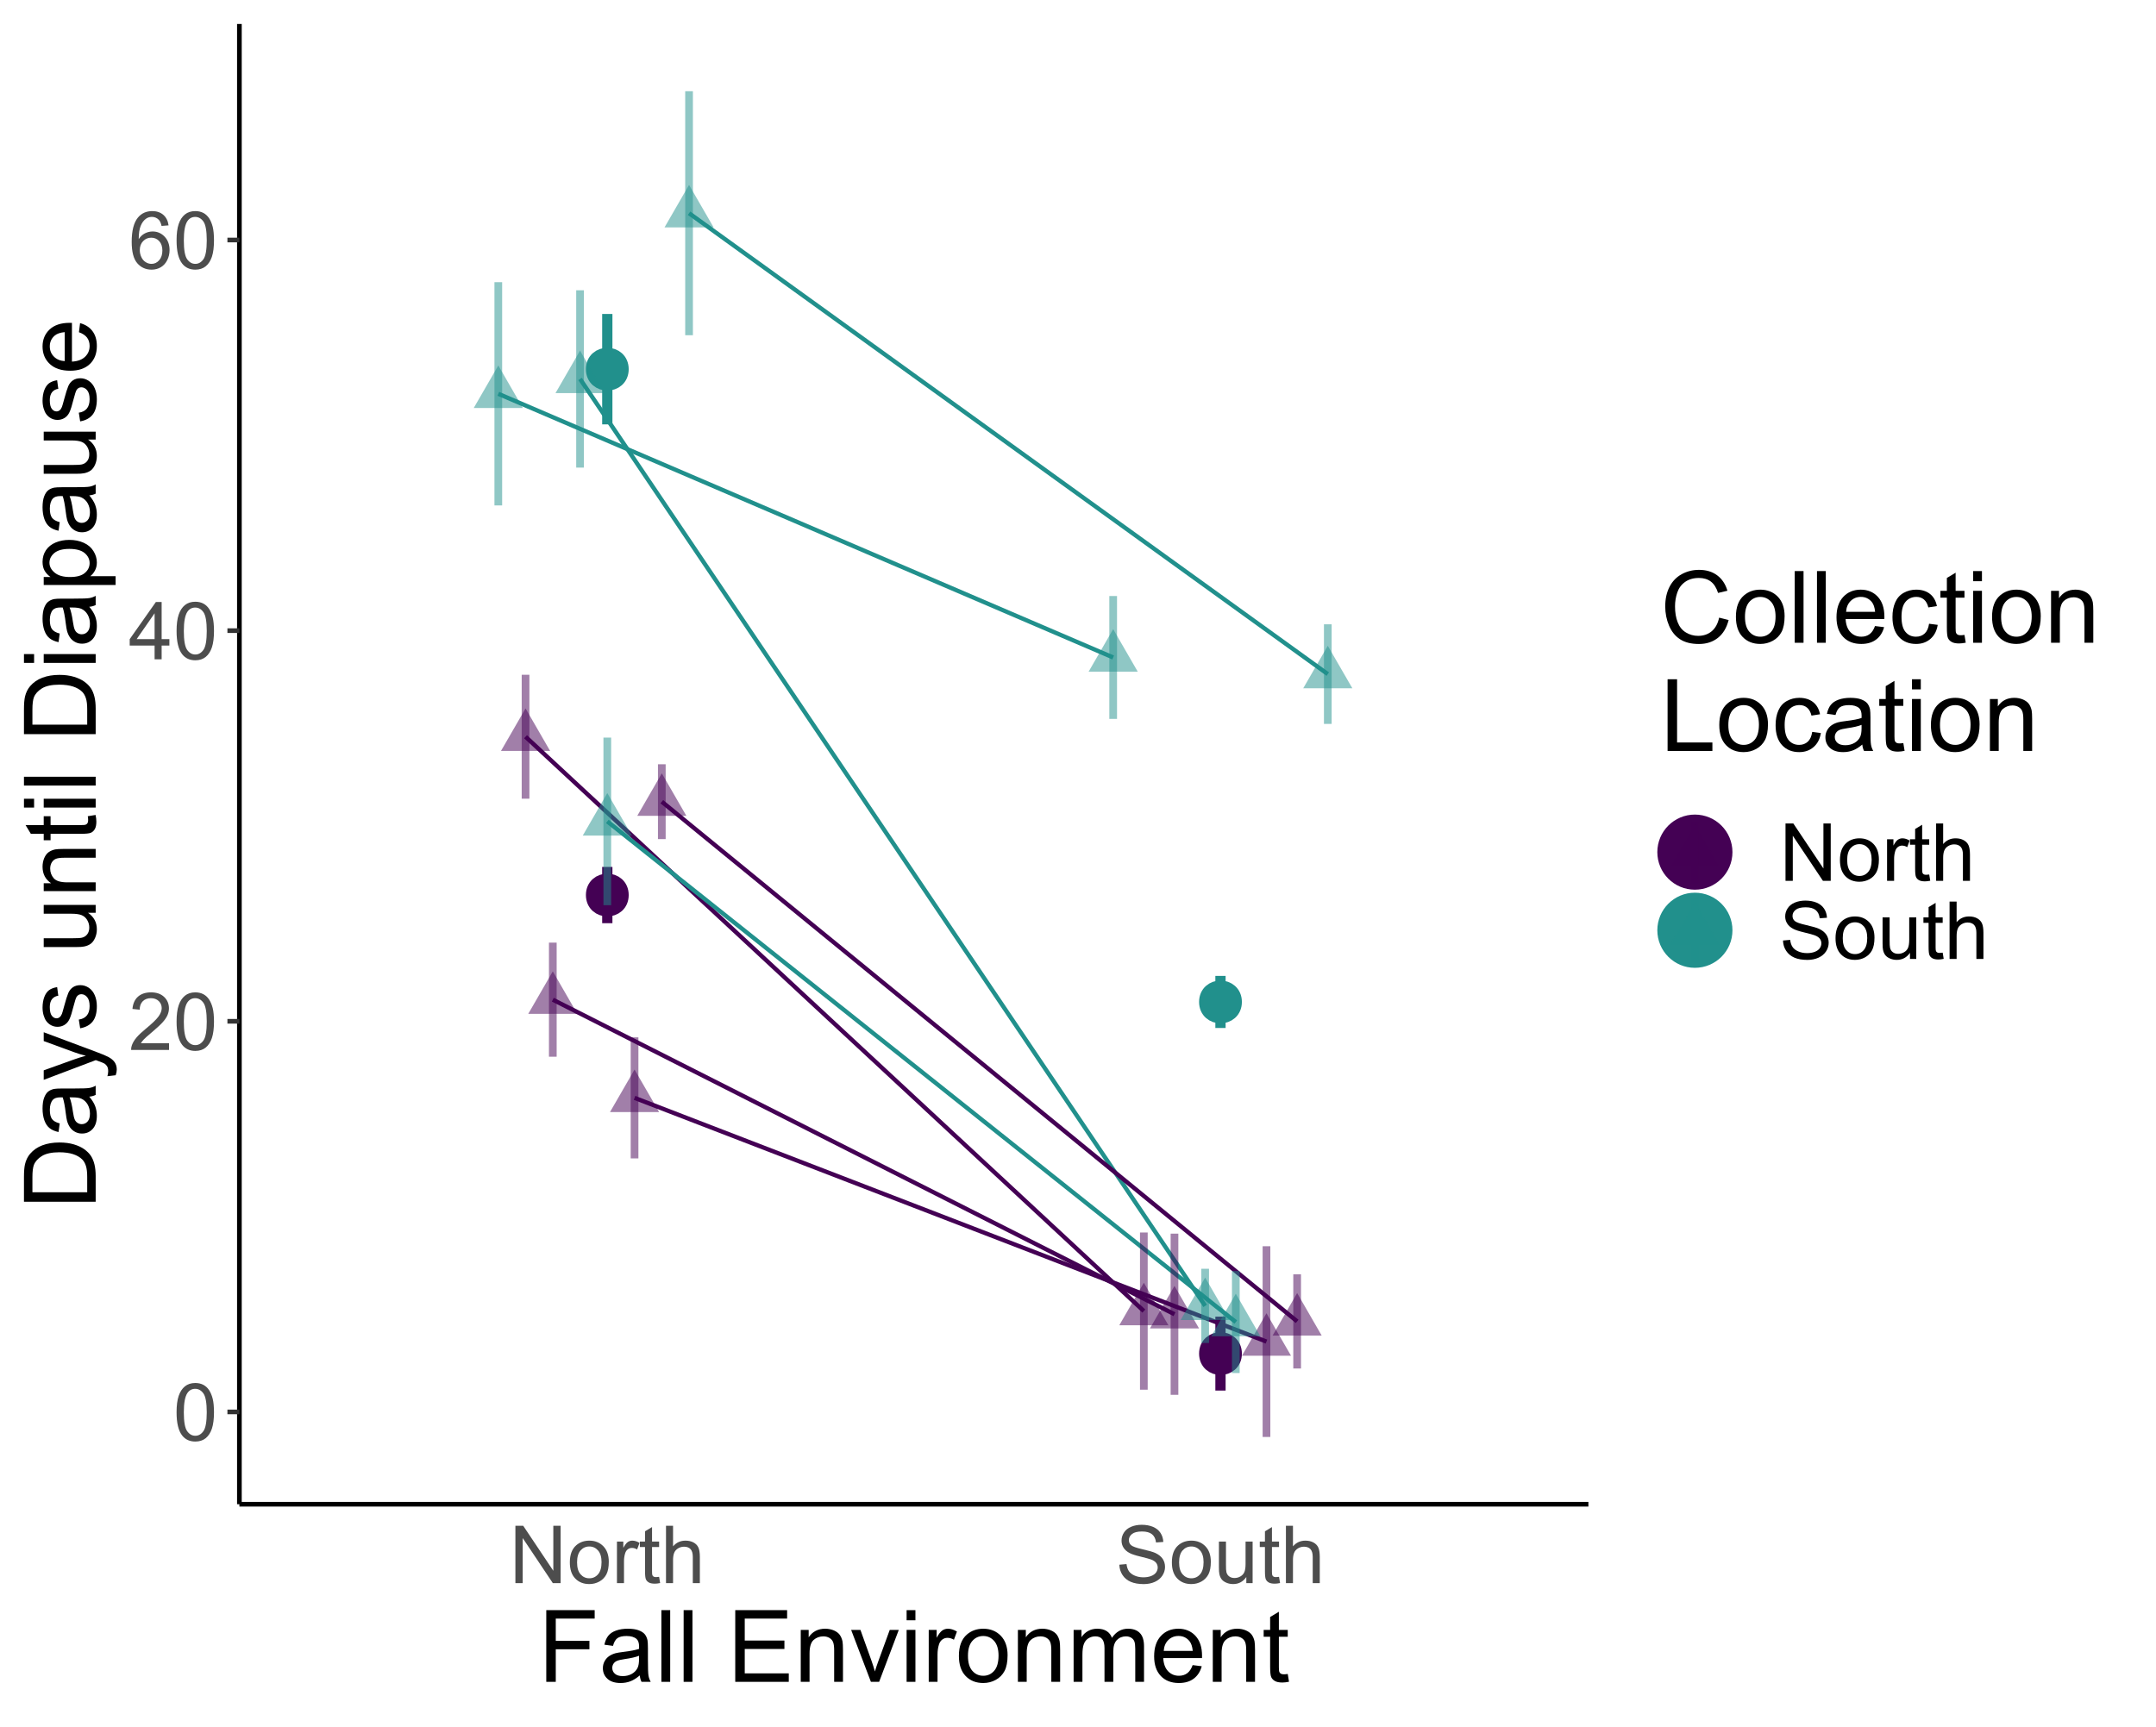 <?xml version="1.0" encoding="UTF-8"?>
<svg xmlns="http://www.w3.org/2000/svg" xmlns:xlink="http://www.w3.org/1999/xlink" width="538pt" height="431pt" viewBox="0 0 538 431" version="1.1">
<defs>
<g>
<symbol overflow="visible" id="glyph0-0">
<path style="stroke:none;" d="M 2.5 0 L 2.5 -12.5 L 12.5 -12.5 L 12.5 0 Z M 2.812 -0.312 L 12.188 -0.312 L 12.188 -12.188 L 2.812 -12.188 Z M 2.812 -0.312 "/>
</symbol>
<symbol overflow="visible" id="glyph0-1">
<path style="stroke:none;" d="M 0.828 -7.062 C 0.824 -8.75 1 -10.113 1.352 -11.148 C 1.699 -12.176 2.219 -12.973 2.906 -13.535 C 3.594 -14.094 4.457 -14.371 5.5 -14.375 C 6.262 -14.371 6.934 -14.219 7.52 -13.91 C 8.098 -13.598 8.578 -13.148 8.957 -12.57 C 9.332 -11.984 9.629 -11.277 9.844 -10.441 C 10.055 -9.605 10.16 -8.477 10.164 -7.062 C 10.16 -5.375 9.988 -4.02 9.648 -2.992 C 9.301 -1.957 8.785 -1.16 8.102 -0.602 C 7.41 -0.039 6.543 0.238 5.5 0.242 C 4.117 0.238 3.031 -0.254 2.246 -1.242 C 1.297 -2.43 0.824 -4.367 0.828 -7.062 Z M 2.637 -7.062 C 2.637 -4.707 2.91 -3.145 3.461 -2.367 C 4.012 -1.59 4.691 -1.199 5.5 -1.203 C 6.305 -1.199 6.984 -1.59 7.535 -2.375 C 8.082 -3.152 8.355 -4.715 8.359 -7.062 C 8.355 -9.414 8.082 -10.98 7.535 -11.758 C 6.984 -12.531 6.297 -12.918 5.477 -12.922 C 4.668 -12.918 4.023 -12.578 3.547 -11.895 C 2.938 -11.02 2.637 -9.406 2.637 -7.062 Z M 2.637 -7.062 "/>
</symbol>
<symbol overflow="visible" id="glyph0-2">
<path style="stroke:none;" d="M 10.07 -1.688 L 10.07 0 L 0.605 0 C 0.59 -0.422 0.66 -0.828 0.812 -1.219 C 1.051 -1.863 1.438 -2.496 1.969 -3.125 C 2.5 -3.746 3.266 -4.469 4.266 -5.293 C 5.82 -6.566 6.871 -7.578 7.422 -8.324 C 7.965 -9.07 8.238 -9.773 8.242 -10.438 C 8.238 -11.133 7.988 -11.723 7.496 -12.203 C 6.996 -12.68 6.348 -12.918 5.547 -12.922 C 4.699 -12.918 4.023 -12.664 3.516 -12.16 C 3.008 -11.648 2.75 -10.945 2.742 -10.047 L 0.938 -10.234 C 1.062 -11.582 1.527 -12.609 2.336 -13.316 C 3.141 -14.02 4.223 -14.371 5.586 -14.375 C 6.957 -14.371 8.047 -13.992 8.848 -13.23 C 9.645 -12.469 10.043 -11.523 10.047 -10.398 C 10.043 -9.824 9.926 -9.262 9.695 -8.711 C 9.457 -8.156 9.066 -7.574 8.527 -6.965 C 7.98 -6.352 7.078 -5.512 5.82 -4.445 C 4.762 -3.559 4.086 -2.957 3.789 -2.641 C 3.488 -2.324 3.242 -2.008 3.047 -1.688 Z M 10.07 -1.688 "/>
</symbol>
<symbol overflow="visible" id="glyph0-3">
<path style="stroke:none;" d="M 6.465 0 L 6.465 -3.43 L 0.254 -3.43 L 0.254 -5.039 L 6.789 -14.316 L 8.223 -14.316 L 8.223 -5.039 L 10.156 -5.039 L 10.156 -3.43 L 8.223 -3.43 L 8.223 0 Z M 6.465 -5.039 L 6.465 -11.492 L 1.984 -5.039 Z M 6.465 -5.039 "/>
</symbol>
<symbol overflow="visible" id="glyph0-4">
<path style="stroke:none;" d="M 9.953 -10.812 L 8.203 -10.672 C 8.047 -11.359 7.824 -11.863 7.539 -12.18 C 7.062 -12.676 6.477 -12.926 5.781 -12.93 C 5.219 -12.926 4.727 -12.77 4.305 -12.461 C 3.75 -12.055 3.312 -11.465 2.996 -10.691 C 2.676 -9.914 2.512 -8.812 2.5 -7.383 C 2.918 -8.027 3.434 -8.504 4.051 -8.82 C 4.66 -9.129 5.305 -9.285 5.977 -9.289 C 7.148 -9.285 8.145 -8.855 8.969 -7.992 C 9.789 -7.129 10.199 -6.012 10.203 -4.648 C 10.199 -3.746 10.008 -2.91 9.621 -2.141 C 9.234 -1.367 8.703 -0.777 8.027 -0.371 C 7.348 0.039 6.578 0.238 5.723 0.242 C 4.254 0.238 3.059 -0.297 2.137 -1.371 C 1.211 -2.449 0.75 -4.223 0.75 -6.699 C 0.75 -9.465 1.262 -11.477 2.285 -12.734 C 3.176 -13.824 4.375 -14.371 5.891 -14.375 C 7.012 -14.371 7.934 -14.055 8.656 -13.426 C 9.371 -12.793 9.805 -11.922 9.953 -10.812 Z M 2.773 -4.641 C 2.77 -4.031 2.898 -3.449 3.16 -2.898 C 3.414 -2.344 3.773 -1.922 4.238 -1.637 C 4.695 -1.344 5.184 -1.199 5.695 -1.203 C 6.434 -1.199 7.07 -1.5 7.605 -2.102 C 8.137 -2.699 8.402 -3.512 8.406 -4.539 C 8.402 -5.527 8.141 -6.309 7.617 -6.879 C 7.09 -7.449 6.426 -7.734 5.625 -7.734 C 4.828 -7.734 4.152 -7.449 3.602 -6.879 C 3.047 -6.309 2.77 -5.562 2.773 -4.641 Z M 2.773 -4.641 "/>
</symbol>
<symbol overflow="visible" id="glyph0-5">
<path style="stroke:none;" d="M 1.523 0 L 1.523 -14.316 L 3.469 -14.316 L 10.984 -3.078 L 10.984 -14.316 L 12.805 -14.316 L 12.805 0 L 10.859 0 L 3.34 -11.25 L 3.34 0 Z M 1.523 0 "/>
</symbol>
<symbol overflow="visible" id="glyph0-6">
<path style="stroke:none;" d="M 0.664 -5.188 C 0.66 -7.102 1.195 -8.523 2.266 -9.453 C 3.152 -10.219 4.238 -10.605 5.527 -10.605 C 6.949 -10.605 8.117 -10.137 9.023 -9.203 C 9.93 -8.27 10.383 -6.98 10.383 -5.332 C 10.383 -3.996 10.18 -2.945 9.781 -2.18 C 9.375 -1.414 8.793 -0.82 8.031 -0.398 C 7.262 0.023 6.426 0.234 5.527 0.234 C 4.074 0.234 2.902 -0.23 2.008 -1.16 C 1.109 -2.09 0.66 -3.43 0.664 -5.188 Z M 2.469 -5.188 C 2.465 -3.855 2.758 -2.863 3.34 -2.203 C 3.918 -1.539 4.645 -1.207 5.527 -1.211 C 6.395 -1.207 7.121 -1.539 7.703 -2.207 C 8.281 -2.867 8.57 -3.879 8.574 -5.242 C 8.57 -6.523 8.281 -7.496 7.699 -8.156 C 7.117 -8.816 6.391 -9.145 5.527 -9.148 C 4.645 -9.145 3.918 -8.816 3.34 -8.164 C 2.758 -7.504 2.465 -6.512 2.469 -5.188 Z M 2.469 -5.188 "/>
</symbol>
<symbol overflow="visible" id="glyph0-7">
<path style="stroke:none;" d="M 1.297 0 L 1.297 -10.371 L 2.883 -10.371 L 2.883 -8.797 C 3.281 -9.531 3.652 -10.02 3.996 -10.254 C 4.34 -10.488 4.715 -10.605 5.125 -10.605 C 5.715 -10.605 6.316 -10.414 6.934 -10.039 L 6.328 -8.406 C 5.898 -8.66 5.469 -8.789 5.039 -8.789 C 4.652 -8.789 4.305 -8.672 4.004 -8.441 C 3.695 -8.207 3.48 -7.887 3.352 -7.48 C 3.152 -6.852 3.051 -6.168 3.055 -5.43 L 3.055 0 Z M 1.297 0 "/>
</symbol>
<symbol overflow="visible" id="glyph0-8">
<path style="stroke:none;" d="M 5.156 -1.57 L 5.41 -0.02 C 4.91 0.086 4.469 0.133 4.082 0.137 C 3.441 0.133 2.945 0.035 2.598 -0.164 C 2.242 -0.367 1.996 -0.633 1.855 -0.961 C 1.711 -1.289 1.641 -1.98 1.641 -3.039 L 1.641 -9.004 L 0.352 -9.004 L 0.352 -10.371 L 1.641 -10.371 L 1.641 -12.938 L 3.391 -13.992 L 3.391 -10.371 L 5.156 -10.371 L 5.156 -9.004 L 3.391 -9.004 L 3.391 -2.938 C 3.387 -2.434 3.418 -2.113 3.48 -1.973 C 3.543 -1.828 3.641 -1.715 3.781 -1.629 C 3.918 -1.543 4.121 -1.5 4.383 -1.504 C 4.578 -1.5 4.836 -1.523 5.156 -1.57 Z M 5.156 -1.57 "/>
</symbol>
<symbol overflow="visible" id="glyph0-9">
<path style="stroke:none;" d="M 1.32 0 L 1.32 -14.316 L 3.078 -14.316 L 3.078 -9.18 C 3.891 -10.129 4.926 -10.605 6.18 -10.605 C 6.949 -10.605 7.617 -10.453 8.184 -10.148 C 8.746 -9.844 9.152 -9.426 9.398 -8.895 C 9.641 -8.359 9.762 -7.582 9.766 -6.57 L 9.766 0 L 8.008 0 L 8.008 -6.57 C 8.004 -7.445 7.812 -8.086 7.438 -8.492 C 7.055 -8.891 6.516 -9.094 5.82 -9.094 C 5.297 -9.094 4.809 -8.957 4.352 -8.688 C 3.891 -8.414 3.562 -8.047 3.371 -7.586 C 3.172 -7.121 3.074 -6.484 3.078 -5.672 L 3.078 0 Z M 1.32 0 "/>
</symbol>
<symbol overflow="visible" id="glyph0-10">
<path style="stroke:none;" d="M 0.898 -4.602 L 2.688 -4.758 C 2.77 -4.039 2.965 -3.449 3.277 -2.992 C 3.582 -2.531 4.062 -2.16 4.719 -1.879 C 5.367 -1.594 6.102 -1.453 6.914 -1.453 C 7.637 -1.453 8.273 -1.559 8.828 -1.777 C 9.379 -1.988 9.789 -2.285 10.062 -2.66 C 10.328 -3.035 10.465 -3.441 10.469 -3.887 C 10.465 -4.332 10.336 -4.727 10.078 -5.062 C 9.816 -5.398 9.387 -5.68 8.789 -5.906 C 8.402 -6.055 7.551 -6.285 6.238 -6.605 C 4.922 -6.918 4 -7.219 3.477 -7.5 C 2.789 -7.859 2.281 -8.301 1.949 -8.832 C 1.609 -9.359 1.441 -9.957 1.445 -10.617 C 1.441 -11.336 1.645 -12.008 2.059 -12.641 C 2.465 -13.266 3.066 -13.746 3.855 -14.074 C 4.645 -14.398 5.52 -14.559 6.484 -14.562 C 7.543 -14.559 8.48 -14.387 9.293 -14.047 C 10.102 -13.703 10.723 -13.203 11.16 -12.539 C 11.594 -11.875 11.828 -11.121 11.867 -10.281 L 10.047 -10.148 C 9.949 -11.051 9.617 -11.73 9.055 -12.195 C 8.488 -12.656 7.66 -12.891 6.562 -12.891 C 5.414 -12.891 4.578 -12.68 4.059 -12.262 C 3.531 -11.84 3.27 -11.332 3.273 -10.742 C 3.27 -10.223 3.453 -9.801 3.828 -9.473 C 4.188 -9.141 5.141 -8.801 6.684 -8.453 C 8.219 -8.102 9.273 -7.797 9.852 -7.539 C 10.68 -7.152 11.297 -6.664 11.699 -6.078 C 12.094 -5.484 12.293 -4.809 12.297 -4.043 C 12.293 -3.277 12.074 -2.559 11.641 -1.887 C 11.199 -1.215 10.57 -0.691 9.758 -0.316 C 8.938 0.055 8.02 0.238 7 0.242 C 5.703 0.238 4.617 0.055 3.742 -0.324 C 2.863 -0.699 2.176 -1.27 1.684 -2.027 C 1.184 -2.785 0.922 -3.641 0.898 -4.602 Z M 0.898 -4.602 "/>
</symbol>
<symbol overflow="visible" id="glyph0-11">
<path style="stroke:none;" d="M 8.117 0 L 8.117 -1.523 C 7.305 -0.352 6.207 0.234 4.824 0.234 C 4.207 0.234 3.637 0.117 3.109 -0.117 C 2.574 -0.352 2.18 -0.645 1.926 -1 C 1.668 -1.352 1.488 -1.785 1.387 -2.305 C 1.312 -2.645 1.277 -3.191 1.281 -3.945 L 1.281 -10.371 L 3.039 -10.371 L 3.039 -4.617 C 3.035 -3.699 3.07 -3.082 3.145 -2.766 C 3.254 -2.301 3.488 -1.938 3.848 -1.676 C 4.203 -1.41 4.645 -1.277 5.176 -1.281 C 5.699 -1.277 6.195 -1.41 6.66 -1.684 C 7.117 -1.949 7.445 -2.316 7.641 -2.785 C 7.832 -3.246 7.926 -3.922 7.93 -4.812 L 7.93 -10.371 L 9.688 -10.371 L 9.688 0 Z M 8.117 0 "/>
</symbol>
<symbol overflow="visible" id="glyph1-0">
<path style="stroke:none;" d="M 3.125 0 L 3.125 -15.625 L 15.625 -15.625 L 15.625 0 Z M 3.516 -0.391 L 15.234 -0.391 L 15.234 -15.234 L 3.516 -15.234 Z M 3.516 -0.391 "/>
</symbol>
<symbol overflow="visible" id="glyph1-1">
<path style="stroke:none;" d="M 2.051 0 L 2.051 -17.895 L 14.125 -17.895 L 14.125 -15.785 L 4.418 -15.785 L 4.418 -10.242 L 12.816 -10.242 L 12.816 -8.129 L 4.418 -8.129 L 4.418 0 Z M 2.051 0 "/>
</symbol>
<symbol overflow="visible" id="glyph1-2">
<path style="stroke:none;" d="M 10.109 -1.598 C 9.289 -0.906 8.508 -0.418 7.758 -0.133 C 7.004 0.152 6.195 0.293 5.336 0.293 C 3.91 0.293 2.816 -0.055 2.051 -0.75 C 1.285 -1.445 0.902 -2.332 0.902 -3.418 C 0.902 -4.051 1.047 -4.633 1.336 -5.156 C 1.625 -5.68 2 -6.102 2.469 -6.422 C 2.934 -6.738 3.465 -6.977 4.055 -7.141 C 4.484 -7.254 5.133 -7.363 6.008 -7.469 C 7.777 -7.68 9.086 -7.934 9.926 -8.227 C 9.934 -8.527 9.938 -8.719 9.938 -8.801 C 9.938 -9.695 9.727 -10.324 9.312 -10.695 C 8.75 -11.188 7.918 -11.438 6.812 -11.438 C 5.777 -11.438 5.016 -11.254 4.523 -10.895 C 4.031 -10.527 3.664 -9.887 3.43 -8.973 L 1.281 -9.266 C 1.473 -10.18 1.793 -10.922 2.246 -11.492 C 2.691 -12.055 3.34 -12.492 4.188 -12.797 C 5.031 -13.102 6.012 -13.254 7.129 -13.258 C 8.234 -13.254 9.133 -13.125 9.824 -12.867 C 10.516 -12.605 11.023 -12.277 11.352 -11.883 C 11.672 -11.488 11.902 -10.988 12.035 -10.387 C 12.105 -10.012 12.141 -9.336 12.145 -8.363 L 12.145 -5.434 C 12.141 -3.387 12.188 -2.094 12.285 -1.555 C 12.375 -1.012 12.562 -0.496 12.844 0 L 10.547 0 C 10.316 -0.453 10.168 -0.984 10.109 -1.598 Z M 9.926 -6.508 C 9.125 -6.18 7.926 -5.902 6.336 -5.676 C 5.43 -5.543 4.793 -5.395 4.418 -5.234 C 4.043 -5.07 3.754 -4.836 3.551 -4.523 C 3.348 -4.211 3.246 -3.863 3.246 -3.48 C 3.246 -2.895 3.465 -2.406 3.91 -2.016 C 4.352 -1.625 5.004 -1.43 5.859 -1.43 C 6.703 -1.43 7.453 -1.613 8.117 -1.984 C 8.773 -2.352 9.258 -2.859 9.57 -3.504 C 9.805 -4 9.926 -4.73 9.926 -5.699 Z M 9.926 -6.508 "/>
</symbol>
<symbol overflow="visible" id="glyph1-3">
<path style="stroke:none;" d="M 1.598 0 L 1.598 -17.895 L 3.797 -17.895 L 3.797 0 Z M 1.598 0 "/>
</symbol>
<symbol overflow="visible" id="glyph1-4">
<path style="stroke:none;" d=""/>
</symbol>
<symbol overflow="visible" id="glyph1-5">
<path style="stroke:none;" d="M 1.977 0 L 1.977 -17.895 L 14.918 -17.895 L 14.918 -15.785 L 4.344 -15.785 L 4.344 -10.305 L 14.246 -10.305 L 14.246 -8.203 L 4.344 -8.203 L 4.344 -2.113 L 15.332 -2.113 L 15.332 0 Z M 1.977 0 "/>
</symbol>
<symbol overflow="visible" id="glyph1-6">
<path style="stroke:none;" d="M 1.648 0 L 1.648 -12.965 L 3.625 -12.965 L 3.625 -11.121 C 4.574 -12.543 5.949 -13.254 7.75 -13.258 C 8.527 -13.254 9.246 -13.113 9.906 -12.836 C 10.559 -12.551 11.051 -12.184 11.379 -11.73 C 11.703 -11.273 11.93 -10.73 12.062 -10.109 C 12.141 -9.695 12.18 -8.984 12.184 -7.973 L 12.184 0 L 9.984 0 L 9.984 -7.887 C 9.984 -8.777 9.898 -9.445 9.727 -9.891 C 9.555 -10.336 9.25 -10.688 8.82 -10.953 C 8.383 -11.215 7.875 -11.348 7.289 -11.352 C 6.352 -11.348 5.543 -11.051 4.863 -10.461 C 4.184 -9.863 3.844 -8.738 3.844 -7.078 L 3.844 0 Z M 1.648 0 "/>
</symbol>
<symbol overflow="visible" id="glyph1-7">
<path style="stroke:none;" d="M 5.25 0 L 0.316 -12.965 L 2.637 -12.965 L 5.422 -5.199 C 5.719 -4.355 5.996 -3.484 6.25 -2.586 C 6.441 -3.266 6.715 -4.09 7.066 -5.055 L 9.949 -12.965 L 12.207 -12.965 L 7.301 0 Z M 5.25 0 "/>
</symbol>
<symbol overflow="visible" id="glyph1-8">
<path style="stroke:none;" d="M 1.66 -15.367 L 1.66 -17.895 L 3.859 -17.895 L 3.859 -15.367 Z M 1.66 0 L 1.66 -12.965 L 3.859 -12.965 L 3.859 0 Z M 1.66 0 "/>
</symbol>
<symbol overflow="visible" id="glyph1-9">
<path style="stroke:none;" d="M 1.625 0 L 1.625 -12.965 L 3.602 -12.965 L 3.602 -11 C 4.105 -11.914 4.57 -12.52 5 -12.816 C 5.422 -13.105 5.895 -13.254 6.41 -13.258 C 7.148 -13.254 7.898 -13.016 8.668 -12.547 L 7.91 -10.512 C 7.371 -10.824 6.832 -10.98 6.297 -10.984 C 5.816 -10.98 5.387 -10.836 5.004 -10.551 C 4.621 -10.262 4.348 -9.863 4.188 -9.352 C 3.941 -8.57 3.82 -7.715 3.82 -6.789 L 3.82 0 Z M 1.625 0 "/>
</symbol>
<symbol overflow="visible" id="glyph1-10">
<path style="stroke:none;" d="M 0.828 -6.48 C 0.824 -8.879 1.492 -10.656 2.832 -11.816 C 3.941 -12.773 5.301 -13.254 6.91 -13.258 C 8.688 -13.254 10.145 -12.668 11.277 -11.504 C 12.406 -10.332 12.973 -8.719 12.977 -6.664 C 12.973 -4.992 12.723 -3.68 12.227 -2.727 C 11.723 -1.766 10.992 -1.023 10.039 -0.5 C 9.078 0.031 8.035 0.293 6.91 0.293 C 5.09 0.293 3.625 -0.289 2.508 -1.453 C 1.387 -2.617 0.824 -4.293 0.828 -6.48 Z M 3.09 -6.48 C 3.086 -4.82 3.449 -3.578 4.176 -2.754 C 4.898 -1.926 5.809 -1.512 6.91 -1.516 C 7.996 -1.512 8.906 -1.926 9.633 -2.758 C 10.355 -3.586 10.715 -4.852 10.719 -6.555 C 10.715 -8.156 10.352 -9.371 9.625 -10.199 C 8.895 -11.023 7.988 -11.438 6.91 -11.438 C 5.809 -11.438 4.898 -11.023 4.176 -10.203 C 3.449 -9.379 3.086 -8.141 3.09 -6.48 Z M 3.09 -6.48 "/>
</symbol>
<symbol overflow="visible" id="glyph1-11">
<path style="stroke:none;" d="M 1.648 0 L 1.648 -12.965 L 3.613 -12.965 L 3.613 -11.145 C 4.016 -11.777 4.555 -12.285 5.234 -12.676 C 5.906 -13.059 6.676 -13.254 7.543 -13.258 C 8.5 -13.254 9.289 -13.055 9.906 -12.66 C 10.52 -12.258 10.953 -11.699 11.207 -10.984 C 12.227 -12.496 13.562 -13.254 15.211 -13.258 C 16.496 -13.254 17.484 -12.898 18.176 -12.188 C 18.867 -11.477 19.211 -10.379 19.215 -8.898 L 19.215 0 L 17.027 0 L 17.027 -8.168 C 17.027 -9.043 16.953 -9.672 16.812 -10.062 C 16.668 -10.445 16.41 -10.758 16.039 -10.996 C 15.66 -11.23 15.223 -11.348 14.723 -11.352 C 13.809 -11.348 13.051 -11.047 12.449 -10.441 C 11.844 -9.836 11.543 -8.863 11.547 -7.531 L 11.547 0 L 9.352 0 L 9.352 -8.422 C 9.352 -9.395 9.172 -10.129 8.812 -10.617 C 8.453 -11.105 7.867 -11.348 7.055 -11.352 C 6.438 -11.348 5.863 -11.188 5.34 -10.863 C 4.812 -10.535 4.434 -10.059 4.199 -9.434 C 3.961 -8.809 3.844 -7.906 3.844 -6.727 L 3.844 0 Z M 1.648 0 "/>
</symbol>
<symbol overflow="visible" id="glyph1-12">
<path style="stroke:none;" d="M 10.523 -4.176 L 12.793 -3.895 C 12.434 -2.566 11.773 -1.535 10.805 -0.805 C 9.836 -0.07 8.598 0.293 7.094 0.293 C 5.195 0.293 3.691 -0.289 2.582 -1.457 C 1.469 -2.625 0.914 -4.262 0.914 -6.371 C 0.914 -8.551 1.473 -10.246 2.598 -11.449 C 3.719 -12.652 5.176 -13.254 6.969 -13.258 C 8.699 -13.254 10.117 -12.664 11.219 -11.488 C 12.316 -10.305 12.867 -8.645 12.867 -6.508 C 12.867 -6.375 12.863 -6.18 12.855 -5.922 L 3.188 -5.922 C 3.266 -4.496 3.668 -3.406 4.395 -2.648 C 5.117 -1.891 6.02 -1.512 7.105 -1.516 C 7.906 -1.512 8.594 -1.723 9.168 -2.148 C 9.734 -2.566 10.188 -3.242 10.523 -4.176 Z M 3.309 -7.727 L 10.547 -7.727 C 10.445 -8.816 10.168 -9.633 9.719 -10.18 C 9.016 -11.023 8.109 -11.449 6.996 -11.449 C 5.984 -11.449 5.133 -11.109 4.449 -10.434 C 3.758 -9.758 3.379 -8.855 3.309 -7.727 Z M 3.309 -7.727 "/>
</symbol>
<symbol overflow="visible" id="glyph1-13">
<path style="stroke:none;" d="M 6.445 -1.965 L 6.762 -0.023 C 6.145 0.105 5.59 0.168 5.102 0.172 C 4.301 0.168 3.684 0.047 3.246 -0.207 C 2.805 -0.457 2.492 -0.789 2.316 -1.203 C 2.137 -1.609 2.051 -2.477 2.051 -3.797 L 2.051 -11.254 L 0.438 -11.254 L 0.438 -12.965 L 2.051 -12.965 L 2.051 -16.176 L 4.234 -17.492 L 4.234 -12.965 L 6.445 -12.965 L 6.445 -11.254 L 4.234 -11.254 L 4.234 -3.676 C 4.23 -3.043 4.27 -2.641 4.352 -2.465 C 4.426 -2.281 4.551 -2.137 4.73 -2.035 C 4.902 -1.926 5.152 -1.875 5.48 -1.879 C 5.723 -1.875 6.047 -1.902 6.445 -1.965 Z M 6.445 -1.965 "/>
</symbol>
<symbol overflow="visible" id="glyph1-14">
<path style="stroke:none;" d="M 14.695 -6.273 L 17.066 -5.676 C 16.566 -3.727 15.672 -2.242 14.387 -1.227 C 13.094 -0.203 11.52 0.305 9.656 0.305 C 7.727 0.305 6.156 -0.086 4.949 -0.871 C 3.738 -1.656 2.82 -2.793 2.191 -4.285 C 1.559 -5.77 1.242 -7.371 1.246 -9.082 C 1.242 -10.945 1.598 -12.57 2.312 -13.957 C 3.023 -15.344 4.035 -16.395 5.352 -17.117 C 6.664 -17.836 8.113 -18.199 9.691 -18.199 C 11.48 -18.199 12.984 -17.742 14.207 -16.832 C 15.426 -15.918 16.277 -14.637 16.762 -12.988 L 14.43 -12.438 C 14.012 -13.738 13.41 -14.688 12.621 -15.281 C 11.832 -15.875 10.84 -16.172 9.645 -16.176 C 8.27 -16.172 7.117 -15.84 6.195 -15.184 C 5.266 -14.52 4.617 -13.637 4.246 -12.527 C 3.871 -11.418 3.684 -10.273 3.688 -9.094 C 3.684 -7.57 3.906 -6.242 4.352 -5.109 C 4.793 -3.973 5.48 -3.121 6.418 -2.562 C 7.352 -2 8.367 -1.723 9.461 -1.723 C 10.785 -1.723 11.906 -2.102 12.828 -2.867 C 13.746 -3.629 14.371 -4.766 14.695 -6.273 Z M 14.695 -6.273 "/>
</symbol>
<symbol overflow="visible" id="glyph1-15">
<path style="stroke:none;" d="M 10.109 -4.75 L 12.27 -4.469 C 12.031 -2.977 11.426 -1.809 10.453 -0.969 C 9.48 -0.125 8.285 0.293 6.871 0.293 C 5.094 0.293 3.668 -0.285 2.594 -1.445 C 1.512 -2.605 0.973 -4.27 0.977 -6.434 C 0.973 -7.832 1.203 -9.055 1.672 -10.105 C 2.133 -11.156 2.84 -11.945 3.789 -12.469 C 4.734 -12.992 5.766 -13.254 6.883 -13.258 C 8.289 -13.254 9.441 -12.898 10.34 -12.188 C 11.234 -11.477 11.809 -10.465 12.062 -9.156 L 9.926 -8.824 C 9.719 -9.695 9.355 -10.348 8.844 -10.789 C 8.324 -11.227 7.699 -11.449 6.969 -11.449 C 5.859 -11.449 4.961 -11.051 4.27 -10.258 C 3.578 -9.465 3.234 -8.211 3.234 -6.492 C 3.234 -4.75 3.566 -3.484 4.234 -2.699 C 4.902 -1.906 5.773 -1.512 6.848 -1.516 C 7.707 -1.512 8.426 -1.777 9.008 -2.309 C 9.582 -2.836 9.949 -3.648 10.109 -4.75 Z M 10.109 -4.75 "/>
</symbol>
<symbol overflow="visible" id="glyph1-16">
<path style="stroke:none;" d="M 1.832 0 L 1.832 -17.895 L 4.199 -17.895 L 4.199 -2.113 L 13.012 -2.113 L 13.012 0 Z M 1.832 0 "/>
</symbol>
<symbol overflow="visible" id="glyph2-0">
<path style="stroke:none;" d="M 0 -3.125 L -15.625 -3.125 L -15.625 -15.625 L 0 -15.625 Z M -0.391 -3.516 L -0.391 -15.234 L -15.234 -15.234 L -15.234 -3.516 Z M -0.391 -3.516 "/>
</symbol>
<symbol overflow="visible" id="glyph2-1">
<path style="stroke:none;" d="M 0 -1.93 L -17.895 -1.93 L -17.895 -8.094 C -17.895 -9.48 -17.809 -10.543 -17.641 -11.281 C -17.402 -12.301 -16.977 -13.176 -16.359 -13.902 C -15.559 -14.844 -14.535 -15.551 -13.297 -16.02 C -12.055 -16.488 -10.641 -16.723 -9.047 -16.723 C -7.688 -16.723 -6.48 -16.562 -5.43 -16.246 C -4.379 -15.93 -3.512 -15.523 -2.824 -15.027 C -2.137 -14.527 -1.594 -13.984 -1.199 -13.395 C -0.805 -12.805 -0.508 -12.09 -0.305 -11.258 C -0.102 -10.422 0 -9.465 0 -8.387 Z M -2.113 -4.297 L -2.113 -8.117 C -2.109 -9.293 -2.219 -10.219 -2.441 -10.895 C -2.656 -11.562 -2.965 -12.098 -3.367 -12.5 C -3.926 -13.059 -4.68 -13.496 -5.633 -13.812 C -6.578 -14.121 -7.73 -14.277 -9.082 -14.281 C -10.953 -14.277 -12.391 -13.973 -13.398 -13.359 C -14.402 -12.742 -15.074 -11.996 -15.418 -11.121 C -15.66 -10.484 -15.785 -9.461 -15.785 -8.059 L -15.785 -4.297 Z M -2.113 -4.297 "/>
</symbol>
<symbol overflow="visible" id="glyph2-2">
<path style="stroke:none;" d="M -1.598 -10.109 C -0.906 -9.289 -0.418 -8.508 -0.133 -7.758 C 0.152 -7.004 0.293 -6.195 0.293 -5.336 C 0.293 -3.91 -0.055 -2.816 -0.75 -2.051 C -1.445 -1.285 -2.332 -0.902 -3.418 -0.902 C -4.051 -0.902 -4.633 -1.047 -5.156 -1.336 C -5.68 -1.625 -6.102 -2.004 -6.422 -2.473 C -6.738 -2.941 -6.977 -3.469 -7.141 -4.055 C -7.254 -4.484 -7.363 -5.133 -7.469 -6.008 C -7.68 -7.777 -7.934 -9.086 -8.227 -9.926 C -8.527 -9.934 -8.719 -9.938 -8.801 -9.938 C -9.695 -9.938 -10.324 -9.727 -10.695 -9.312 C -11.188 -8.75 -11.438 -7.918 -11.438 -6.812 C -11.438 -5.777 -11.254 -5.016 -10.895 -4.523 C -10.527 -4.031 -9.887 -3.664 -8.973 -3.43 L -9.266 -1.281 C -10.18 -1.473 -10.922 -1.793 -11.492 -2.246 C -12.055 -2.691 -12.492 -3.34 -12.797 -4.188 C -13.102 -5.031 -13.254 -6.012 -13.258 -7.129 C -13.254 -8.234 -13.125 -9.133 -12.867 -9.824 C -12.605 -10.516 -12.277 -11.023 -11.883 -11.352 C -11.488 -11.672 -10.988 -11.902 -10.387 -12.035 C -10.012 -12.105 -9.336 -12.141 -8.363 -12.145 L -5.434 -12.145 C -3.387 -12.141 -2.094 -12.188 -1.555 -12.285 C -1.012 -12.375 -0.496 -12.562 0 -12.844 L 0 -10.547 C -0.453 -10.316 -0.984 -10.168 -1.598 -10.109 Z M -6.508 -9.926 C -6.18 -9.125 -5.902 -7.926 -5.676 -6.336 C -5.543 -5.43 -5.395 -4.793 -5.234 -4.418 C -5.07 -4.043 -4.836 -3.754 -4.523 -3.551 C -4.211 -3.348 -3.863 -3.246 -3.48 -3.246 C -2.895 -3.246 -2.406 -3.465 -2.016 -3.91 C -1.625 -4.352 -1.43 -5.004 -1.43 -5.859 C -1.43 -6.703 -1.613 -7.453 -1.984 -8.117 C -2.352 -8.773 -2.859 -9.258 -3.504 -9.57 C -3.996 -9.805 -4.727 -9.926 -5.699 -9.926 Z M -6.508 -9.926 "/>
</symbol>
<symbol overflow="visible" id="glyph2-3">
<path style="stroke:none;" d="M 4.992 -1.551 L 2.93 -1.305 C 3.059 -1.785 3.121 -2.203 3.125 -2.562 C 3.121 -3.047 3.039 -3.438 2.879 -3.734 C 2.715 -4.023 2.488 -4.266 2.199 -4.457 C 1.973 -4.594 1.43 -4.816 0.562 -5.125 C 0.438 -5.164 0.258 -5.23 0.023 -5.32 L -12.965 -0.402 L -12.965 -2.77 L -5.457 -5.469 C -4.5 -5.812 -3.5 -6.129 -2.453 -6.41 C -3.461 -6.66 -4.445 -6.961 -5.406 -7.312 L -12.965 -10.082 L -12.965 -12.281 L 0.219 -7.348 C 1.641 -6.816 2.621 -6.406 3.16 -6.117 C 3.883 -5.727 4.414 -5.277 4.754 -4.773 C 5.09 -4.266 5.262 -3.664 5.262 -2.965 C 5.262 -2.543 5.172 -2.07 4.992 -1.551 Z M 4.992 -1.551 "/>
</symbol>
<symbol overflow="visible" id="glyph2-4">
<path style="stroke:none;" d="M -3.871 -0.77 L -4.211 -2.941 C -3.34 -3.062 -2.672 -3.402 -2.207 -3.961 C -1.742 -4.516 -1.512 -5.293 -1.512 -6.297 C -1.512 -7.305 -1.715 -8.055 -2.129 -8.543 C -2.535 -9.031 -3.02 -9.273 -3.578 -9.277 C -4.07 -9.273 -4.461 -9.059 -4.75 -8.629 C -4.941 -8.328 -5.188 -7.578 -5.492 -6.383 C -5.895 -4.77 -6.246 -3.656 -6.547 -3.035 C -6.844 -2.41 -7.258 -1.938 -7.781 -1.617 C -8.305 -1.297 -8.883 -1.137 -9.523 -1.137 C -10.094 -1.137 -10.629 -1.266 -11.125 -1.531 C -11.617 -1.793 -12.027 -2.156 -12.352 -2.613 C -12.602 -2.953 -12.812 -3.418 -12.992 -4.008 C -13.164 -4.598 -13.254 -5.23 -13.258 -5.91 C -13.254 -6.922 -13.105 -7.812 -12.816 -8.586 C -12.52 -9.352 -12.125 -9.922 -11.625 -10.289 C -11.125 -10.656 -10.453 -10.906 -9.617 -11.047 L -9.328 -8.898 C -9.992 -8.801 -10.512 -8.52 -10.887 -8.051 C -11.262 -7.582 -11.449 -6.918 -11.449 -6.066 C -11.449 -5.055 -11.281 -4.336 -10.949 -3.906 C -10.613 -3.473 -10.223 -3.258 -9.777 -3.258 C -9.492 -3.258 -9.234 -3.348 -9.008 -3.527 C -8.77 -3.707 -8.574 -3.988 -8.422 -4.371 C -8.336 -4.59 -8.148 -5.234 -7.859 -6.312 C -7.441 -7.859 -7.102 -8.945 -6.84 -9.562 C -6.574 -10.176 -6.191 -10.656 -5.688 -11.008 C -5.18 -11.355 -4.555 -11.531 -3.809 -11.535 C -3.074 -11.531 -2.383 -11.316 -1.738 -10.895 C -1.09 -10.465 -0.59 -9.848 -0.238 -9.043 C 0.117 -8.234 0.293 -7.324 0.293 -6.312 C 0.293 -4.625 -0.055 -3.344 -0.754 -2.461 C -1.453 -1.578 -2.492 -1.012 -3.871 -0.77 Z M -3.871 -0.77 "/>
</symbol>
<symbol overflow="visible" id="glyph2-5">
<path style="stroke:none;" d=""/>
</symbol>
<symbol overflow="visible" id="glyph2-6">
<path style="stroke:none;" d="M 0 -10.145 L -1.902 -10.145 C -0.438 -9.129 0.293 -7.758 0.293 -6.031 C 0.293 -5.262 0.148 -4.547 -0.145 -3.887 C -0.438 -3.223 -0.805 -2.73 -1.25 -2.41 C -1.691 -2.086 -2.238 -1.863 -2.883 -1.734 C -3.312 -1.641 -3.992 -1.594 -4.93 -1.598 L -12.965 -1.598 L -12.965 -3.797 L -5.773 -3.797 C -4.625 -3.797 -3.852 -3.84 -3.453 -3.93 C -2.871 -4.066 -2.418 -4.359 -2.09 -4.809 C -1.758 -5.254 -1.594 -5.809 -1.598 -6.469 C -1.594 -7.125 -1.762 -7.742 -2.105 -8.324 C -2.441 -8.898 -2.902 -9.309 -3.484 -9.551 C -4.066 -9.793 -4.91 -9.914 -6.02 -9.914 L -12.965 -9.914 L -12.965 -12.109 L 0 -12.109 Z M 0 -10.145 "/>
</symbol>
<symbol overflow="visible" id="glyph2-7">
<path style="stroke:none;" d="M 0 -1.648 L -12.965 -1.648 L -12.965 -3.625 L -11.121 -3.625 C -12.543 -4.574 -13.254 -5.949 -13.258 -7.75 C -13.254 -8.527 -13.113 -9.246 -12.836 -9.906 C -12.551 -10.559 -12.184 -11.051 -11.73 -11.379 C -11.273 -11.703 -10.73 -11.93 -10.109 -12.062 C -9.695 -12.141 -8.984 -12.18 -7.973 -12.184 L 0 -12.184 L 0 -9.984 L -7.887 -9.984 C -8.777 -9.984 -9.445 -9.898 -9.891 -9.727 C -10.336 -9.555 -10.688 -9.25 -10.953 -8.82 C -11.215 -8.383 -11.348 -7.875 -11.352 -7.289 C -11.348 -6.352 -11.051 -5.543 -10.461 -4.863 C -9.863 -4.184 -8.738 -3.844 -7.078 -3.844 L 0 -3.844 Z M 0 -1.648 "/>
</symbol>
<symbol overflow="visible" id="glyph2-8">
<path style="stroke:none;" d="M -1.965 -6.445 L -0.023 -6.762 C 0.105 -6.145 0.168 -5.59 0.172 -5.102 C 0.168 -4.301 0.047 -3.684 -0.207 -3.246 C -0.457 -2.805 -0.789 -2.492 -1.203 -2.316 C -1.609 -2.137 -2.477 -2.051 -3.797 -2.051 L -11.254 -2.051 L -11.254 -0.441 L -12.965 -0.441 L -12.965 -2.051 L -16.176 -2.051 L -17.492 -4.234 L -12.965 -4.234 L -12.965 -6.445 L -11.254 -6.445 L -11.254 -4.234 L -3.676 -4.234 C -3.043 -4.23 -2.641 -4.27 -2.465 -4.352 C -2.281 -4.426 -2.137 -4.551 -2.035 -4.73 C -1.926 -4.902 -1.875 -5.152 -1.879 -5.48 C -1.875 -5.723 -1.902 -6.047 -1.965 -6.445 Z M -1.965 -6.445 "/>
</symbol>
<symbol overflow="visible" id="glyph2-9">
<path style="stroke:none;" d="M -15.367 -1.66 L -17.895 -1.66 L -17.895 -3.859 L -15.367 -3.859 Z M 0 -1.66 L -12.965 -1.66 L -12.965 -3.859 L 0 -3.859 Z M 0 -1.66 "/>
</symbol>
<symbol overflow="visible" id="glyph2-10">
<path style="stroke:none;" d="M 0 -1.598 L -17.895 -1.598 L -17.895 -3.797 L 0 -3.797 Z M 0 -1.598 "/>
</symbol>
<symbol overflow="visible" id="glyph2-11">
<path style="stroke:none;" d="M 4.969 -1.648 L -12.965 -1.648 L -12.965 -3.648 L -11.281 -3.648 C -11.938 -4.121 -12.434 -4.656 -12.762 -5.25 C -13.09 -5.844 -13.254 -6.562 -13.258 -7.41 C -13.254 -8.516 -12.969 -9.492 -12.402 -10.34 C -11.828 -11.184 -11.023 -11.82 -9.988 -12.254 C -8.949 -12.684 -7.812 -12.902 -6.578 -12.902 C -5.25 -12.902 -4.055 -12.664 -2.996 -12.188 C -1.93 -11.711 -1.117 -11.02 -0.555 -10.113 C 0.012 -9.207 0.293 -8.25 0.293 -7.25 C 0.293 -6.516 0.141 -5.859 -0.168 -5.277 C -0.477 -4.695 -0.867 -4.219 -1.344 -3.844 L 4.969 -3.844 Z M -6.41 -3.637 C -4.738 -3.633 -3.504 -3.969 -2.707 -4.648 C -1.91 -5.32 -1.512 -6.141 -1.512 -7.105 C -1.512 -8.078 -1.922 -8.914 -2.75 -9.613 C -3.574 -10.305 -4.855 -10.652 -6.59 -10.656 C -8.242 -10.652 -9.48 -10.312 -10.301 -9.637 C -11.121 -8.953 -11.531 -8.141 -11.535 -7.203 C -11.531 -6.262 -11.094 -5.434 -10.223 -4.715 C -9.344 -3.992 -8.074 -3.633 -6.41 -3.637 Z M -6.41 -3.637 "/>
</symbol>
<symbol overflow="visible" id="glyph2-12">
<path style="stroke:none;" d="M -4.176 -10.523 L -3.895 -12.793 C -2.562 -12.434 -1.531 -11.773 -0.805 -10.805 C -0.07 -9.836 0.293 -8.598 0.293 -7.094 C 0.293 -5.195 -0.289 -3.691 -1.457 -2.582 C -2.625 -1.469 -4.262 -0.914 -6.371 -0.914 C -8.551 -0.914 -10.246 -1.473 -11.449 -2.598 C -12.652 -3.719 -13.254 -5.176 -13.258 -6.969 C -13.254 -8.699 -12.664 -10.117 -11.488 -11.219 C -10.305 -12.316 -8.645 -12.867 -6.508 -12.867 C -6.375 -12.867 -6.18 -12.863 -5.922 -12.855 L -5.922 -3.188 C -4.496 -3.266 -3.406 -3.668 -2.648 -4.395 C -1.891 -5.117 -1.512 -6.02 -1.512 -7.105 C -1.512 -7.906 -1.723 -8.594 -2.145 -9.168 C -2.566 -9.734 -3.242 -10.188 -4.176 -10.523 Z M -7.727 -3.309 L -7.727 -10.547 C -8.816 -10.445 -9.633 -10.168 -10.18 -9.719 C -11.023 -9.016 -11.449 -8.109 -11.449 -6.996 C -11.449 -5.984 -11.109 -5.133 -10.434 -4.449 C -9.758 -3.758 -8.855 -3.379 -7.727 -3.309 Z M -7.727 -3.309 "/>
</symbol>
</g>
<clipPath id="clip1">
  <path d="M 59.738 5.977 L 396.363 5.977 L 396.363 375.441 L 59.738 375.441 Z M 59.738 5.977 "/>
</clipPath>
</defs>
<g id="surface1">
<rect x="0" y="0" width="538" height="431" style="fill:rgb(100%,100%,100%);fill-opacity:1;stroke:none;"/>
<rect x="0" y="0" width="538" height="431" style="fill:rgb(100%,100%,100%);fill-opacity:1;stroke:none;"/>
<path style="fill:none;stroke-width:1.164;stroke-linecap:round;stroke-linejoin:round;stroke:rgb(100%,100%,100%);stroke-opacity:1;stroke-miterlimit:10;" d="M 0 431 L 538 431 L 538 0 L 0 0 Z M 0 431 "/>
<g clip-path="url(#clip1)" clip-rule="nonzero">
<path style=" stroke:none;fill-rule:nonzero;fill:rgb(100%,100%,100%);fill-opacity:1;" d="M 59.738 375.441 L 396.363 375.441 L 396.363 5.977 L 59.738 5.977 Z M 59.738 375.441 "/>
</g>
<path style="fill:none;stroke-width:2.561;stroke-linecap:butt;stroke-linejoin:round;stroke:rgb(26.667%,0.392%,32.941%);stroke-opacity:1;stroke-miterlimit:10;" d="M 151.543 230.418 L 151.543 216.371 "/>
<path style="fill:none;stroke-width:2.561;stroke-linecap:butt;stroke-linejoin:round;stroke:rgb(26.667%,0.392%,32.941%);stroke-opacity:1;stroke-miterlimit:10;" d="M 304.555 347.07 L 304.555 328.621 "/>
<path style="fill:none;stroke-width:2.561;stroke-linecap:butt;stroke-linejoin:round;stroke:rgb(12.941%,56.471%,54.902%);stroke-opacity:1;stroke-miterlimit:10;" d="M 151.543 105.918 L 151.543 78.367 "/>
<path style="fill:none;stroke-width:2.561;stroke-linecap:butt;stroke-linejoin:round;stroke:rgb(12.941%,56.471%,54.902%);stroke-opacity:1;stroke-miterlimit:10;" d="M 304.555 256.578 L 304.555 243.574 "/>
<path style="fill-rule:nonzero;fill:rgb(26.667%,0.392%,32.941%);fill-opacity:1;stroke-width:4.252;stroke-linecap:round;stroke-linejoin:round;stroke:rgb(26.667%,0.392%,32.941%);stroke-opacity:1;stroke-miterlimit:10;" d="M 154.758 223.395 C 154.758 227.68 148.332 227.68 148.332 223.395 C 148.332 219.109 154.758 219.109 154.758 223.395 "/>
<path style="fill-rule:nonzero;fill:rgb(26.667%,0.392%,32.941%);fill-opacity:1;stroke-width:4.252;stroke-linecap:round;stroke-linejoin:round;stroke:rgb(26.667%,0.392%,32.941%);stroke-opacity:1;stroke-miterlimit:10;" d="M 307.77 337.848 C 307.77 342.133 301.34 342.133 301.34 337.848 C 301.34 333.562 307.77 333.562 307.77 337.848 "/>
<path style="fill-rule:nonzero;fill:rgb(12.941%,56.471%,54.902%);fill-opacity:1;stroke-width:4.252;stroke-linecap:round;stroke-linejoin:round;stroke:rgb(12.941%,56.471%,54.902%);stroke-opacity:1;stroke-miterlimit:10;" d="M 154.758 92.145 C 154.758 96.43 148.332 96.43 148.332 92.145 C 148.332 87.859 154.758 87.859 154.758 92.145 "/>
<path style="fill-rule:nonzero;fill:rgb(12.941%,56.471%,54.902%);fill-opacity:1;stroke-width:4.252;stroke-linecap:round;stroke-linejoin:round;stroke:rgb(12.941%,56.471%,54.902%);stroke-opacity:1;stroke-miterlimit:10;" d="M 307.77 250.078 C 307.77 254.363 301.34 254.363 301.34 250.078 C 301.34 245.789 307.77 245.789 307.77 250.078 "/>
<path style="fill:none;stroke-width:1.067;stroke-linecap:butt;stroke-linejoin:round;stroke:rgb(12.941%,56.471%,54.902%);stroke-opacity:1;stroke-miterlimit:10;" d="M 124.344 98.289 L 277.777 164.102 "/>
<path style="fill:none;stroke-width:1.067;stroke-linecap:butt;stroke-linejoin:round;stroke:rgb(26.667%,0.392%,32.941%);stroke-opacity:1;stroke-miterlimit:10;" d="M 131.145 183.883 L 285.43 327.238 "/>
<path style="fill:none;stroke-width:1.067;stroke-linecap:butt;stroke-linejoin:round;stroke:rgb(26.667%,0.392%,32.941%);stroke-opacity:1;stroke-miterlimit:10;" d="M 137.945 249.512 L 293.078 328.023 "/>
<path style="fill:none;stroke-width:1.067;stroke-linecap:butt;stroke-linejoin:round;stroke:rgb(12.941%,56.471%,54.902%);stroke-opacity:1;stroke-miterlimit:10;" d="M 144.742 94.582 L 300.73 325.938 "/>
<path style="fill:none;stroke-width:1.067;stroke-linecap:butt;stroke-linejoin:round;stroke:rgb(12.941%,56.471%,54.902%);stroke-opacity:1;stroke-miterlimit:10;" d="M 151.543 205.016 L 308.379 329.977 "/>
<path style="fill:none;stroke-width:1.067;stroke-linecap:butt;stroke-linejoin:round;stroke:rgb(26.667%,0.392%,32.941%);stroke-opacity:1;stroke-miterlimit:10;" d="M 158.344 274.02 L 316.031 334.852 "/>
<path style="fill:none;stroke-width:1.067;stroke-linecap:butt;stroke-linejoin:round;stroke:rgb(26.667%,0.392%,32.941%);stroke-opacity:1;stroke-miterlimit:10;" d="M 165.145 200.094 L 323.684 329.809 "/>
<path style="fill:none;stroke-width:1.067;stroke-linecap:butt;stroke-linejoin:round;stroke:rgb(12.941%,56.471%,54.902%);stroke-opacity:1;stroke-miterlimit:10;" d="M 171.945 53.219 L 331.332 168.25 "/>
<path style="fill:none;stroke-width:1.921;stroke-linecap:butt;stroke-linejoin:round;stroke:rgb(26.667%,0.392%,32.941%);stroke-opacity:0.502;stroke-miterlimit:10;" d="M 158.344 289.125 L 158.344 258.914 "/>
<path style="fill:none;stroke-width:1.921;stroke-linecap:butt;stroke-linejoin:round;stroke:rgb(26.667%,0.392%,32.941%);stroke-opacity:0.502;stroke-miterlimit:10;" d="M 316.031 358.648 L 316.031 311.051 "/>
<path style="fill:none;stroke-width:1.921;stroke-linecap:butt;stroke-linejoin:round;stroke:rgb(26.667%,0.392%,32.941%);stroke-opacity:0.502;stroke-miterlimit:10;" d="M 137.945 263.754 L 137.945 235.27 "/>
<path style="fill:none;stroke-width:1.921;stroke-linecap:butt;stroke-linejoin:round;stroke:rgb(26.667%,0.392%,32.941%);stroke-opacity:0.502;stroke-miterlimit:10;" d="M 293.078 348.137 L 293.078 307.91 "/>
<path style="fill:none;stroke-width:1.921;stroke-linecap:butt;stroke-linejoin:round;stroke:rgb(26.667%,0.392%,32.941%);stroke-opacity:0.502;stroke-miterlimit:10;" d="M 131.145 199.348 L 131.145 168.422 "/>
<path style="fill:none;stroke-width:1.921;stroke-linecap:butt;stroke-linejoin:round;stroke:rgb(26.667%,0.392%,32.941%);stroke-opacity:0.502;stroke-miterlimit:10;" d="M 285.43 346.859 L 285.43 307.617 "/>
<path style="fill:none;stroke-width:1.921;stroke-linecap:butt;stroke-linejoin:round;stroke:rgb(26.667%,0.392%,32.941%);stroke-opacity:0.502;stroke-miterlimit:10;" d="M 165.145 209.434 L 165.145 190.75 "/>
<path style="fill:none;stroke-width:1.921;stroke-linecap:butt;stroke-linejoin:round;stroke:rgb(26.667%,0.392%,32.941%);stroke-opacity:0.502;stroke-miterlimit:10;" d="M 323.684 341.562 L 323.684 318.055 "/>
<path style="fill:none;stroke-width:1.921;stroke-linecap:butt;stroke-linejoin:round;stroke:rgb(12.941%,56.471%,54.902%);stroke-opacity:0.502;stroke-miterlimit:10;" d="M 144.742 116.703 L 144.742 72.457 "/>
<path style="fill:none;stroke-width:1.921;stroke-linecap:butt;stroke-linejoin:round;stroke:rgb(12.941%,56.471%,54.902%);stroke-opacity:0.502;stroke-miterlimit:10;" d="M 300.73 335.203 L 300.73 316.672 "/>
<path style="fill:none;stroke-width:1.921;stroke-linecap:butt;stroke-linejoin:round;stroke:rgb(12.941%,56.471%,54.902%);stroke-opacity:0.502;stroke-miterlimit:10;" d="M 171.945 83.668 L 171.945 22.77 "/>
<path style="fill:none;stroke-width:1.921;stroke-linecap:butt;stroke-linejoin:round;stroke:rgb(12.941%,56.471%,54.902%);stroke-opacity:0.502;stroke-miterlimit:10;" d="M 331.332 180.688 L 331.332 155.812 "/>
<path style="fill:none;stroke-width:1.921;stroke-linecap:butt;stroke-linejoin:round;stroke:rgb(12.941%,56.471%,54.902%);stroke-opacity:0.502;stroke-miterlimit:10;" d="M 151.543 225.93 L 151.543 184.102 "/>
<path style="fill:none;stroke-width:1.921;stroke-linecap:butt;stroke-linejoin:round;stroke:rgb(12.941%,56.471%,54.902%);stroke-opacity:0.502;stroke-miterlimit:10;" d="M 308.379 342.695 L 308.379 317.254 "/>
<path style="fill:none;stroke-width:1.921;stroke-linecap:butt;stroke-linejoin:round;stroke:rgb(12.941%,56.471%,54.902%);stroke-opacity:0.502;stroke-miterlimit:10;" d="M 124.344 126.152 L 124.344 70.43 "/>
<path style="fill:none;stroke-width:1.921;stroke-linecap:butt;stroke-linejoin:round;stroke:rgb(12.941%,56.471%,54.902%);stroke-opacity:0.502;stroke-miterlimit:10;" d="M 277.777 179.438 L 277.777 148.766 "/>
<path style=" stroke:none;fill-rule:nonzero;fill:rgb(26.667%,0.392%,32.941%);fill-opacity:0.502;" d="M 158.344 266.945 L 164.473 277.559 L 152.219 277.559 Z M 158.344 266.945 "/>
<path style=" stroke:none;fill-rule:nonzero;fill:rgb(26.667%,0.392%,32.941%);fill-opacity:0.502;" d="M 316.031 327.773 L 322.16 338.387 L 309.902 338.387 Z M 316.031 327.773 "/>
<path style=" stroke:none;fill-rule:nonzero;fill:rgb(26.667%,0.392%,32.941%);fill-opacity:0.502;" d="M 137.945 242.438 L 144.07 253.051 L 131.816 253.051 Z M 137.945 242.438 "/>
<path style=" stroke:none;fill-rule:nonzero;fill:rgb(26.667%,0.392%,32.941%);fill-opacity:0.502;" d="M 293.078 320.949 L 299.207 331.562 L 286.953 331.562 Z M 293.078 320.949 "/>
<path style=" stroke:none;fill-rule:nonzero;fill:rgb(26.667%,0.392%,32.941%);fill-opacity:0.502;" d="M 131.145 176.809 L 137.27 187.422 L 125.016 187.422 Z M 131.145 176.809 "/>
<path style=" stroke:none;fill-rule:nonzero;fill:rgb(26.667%,0.392%,32.941%);fill-opacity:0.502;" d="M 285.43 320.164 L 291.555 330.777 L 279.301 330.777 Z M 285.43 320.164 "/>
<path style=" stroke:none;fill-rule:nonzero;fill:rgb(26.667%,0.392%,32.941%);fill-opacity:0.502;" d="M 165.145 193.016 L 171.273 203.629 L 159.02 203.629 Z M 165.145 193.016 "/>
<path style=" stroke:none;fill-rule:nonzero;fill:rgb(26.667%,0.392%,32.941%);fill-opacity:0.502;" d="M 323.684 322.734 L 329.809 333.348 L 317.555 333.348 Z M 323.684 322.734 "/>
<path style=" stroke:none;fill-rule:nonzero;fill:rgb(12.941%,56.471%,54.902%);fill-opacity:0.502;" d="M 144.742 87.508 L 150.871 98.117 L 138.617 98.117 Z M 144.742 87.508 "/>
<path style=" stroke:none;fill-rule:nonzero;fill:rgb(12.941%,56.471%,54.902%);fill-opacity:0.502;" d="M 300.73 318.863 L 306.859 329.477 L 294.602 329.477 Z M 300.73 318.863 "/>
<path style=" stroke:none;fill-rule:nonzero;fill:rgb(12.941%,56.471%,54.902%);fill-opacity:0.502;" d="M 171.945 46.145 L 178.074 56.758 L 165.82 56.758 Z M 171.945 46.145 "/>
<path style=" stroke:none;fill-rule:nonzero;fill:rgb(12.941%,56.471%,54.902%);fill-opacity:0.502;" d="M 331.332 161.176 L 337.461 171.789 L 325.203 171.789 Z M 331.332 161.176 "/>
<path style=" stroke:none;fill-rule:nonzero;fill:rgb(12.941%,56.471%,54.902%);fill-opacity:0.502;" d="M 151.543 197.941 L 157.672 208.555 L 145.418 208.555 Z M 151.543 197.941 "/>
<path style=" stroke:none;fill-rule:nonzero;fill:rgb(12.941%,56.471%,54.902%);fill-opacity:0.502;" d="M 308.379 322.898 L 314.508 333.512 L 302.254 333.512 Z M 308.379 322.898 "/>
<path style=" stroke:none;fill-rule:nonzero;fill:rgb(12.941%,56.471%,54.902%);fill-opacity:0.502;" d="M 124.344 91.215 L 130.469 101.828 L 118.215 101.828 Z M 124.344 91.215 "/>
<path style=" stroke:none;fill-rule:nonzero;fill:rgb(12.941%,56.471%,54.902%);fill-opacity:0.502;" d="M 277.777 157.023 L 283.906 167.637 L 271.652 167.637 Z M 277.777 157.023 "/>
<path style="fill:none;stroke-width:1.164;stroke-linecap:butt;stroke-linejoin:round;stroke:rgb(0%,0%,0%);stroke-opacity:1;stroke-miterlimit:10;" d="M 59.738 375.441 L 59.738 5.977 "/>
<g style="fill:rgb(30.196%,30.196%,30.196%);fill-opacity:1;">
  <use xlink:href="#glyph0-1" x="43.234" y="359.559"/>
</g>
<g style="fill:rgb(30.196%,30.196%,30.196%);fill-opacity:1;">
  <use xlink:href="#glyph0-2" x="32.113" y="262.059"/>
  <use xlink:href="#glyph0-1" x="43.236" y="262.059"/>
</g>
<g style="fill:rgb(30.196%,30.196%,30.196%);fill-opacity:1;">
  <use xlink:href="#glyph0-3" x="32.113" y="164.562"/>
  <use xlink:href="#glyph0-1" x="43.236" y="164.562"/>
</g>
<g style="fill:rgb(30.196%,30.196%,30.196%);fill-opacity:1;">
  <use xlink:href="#glyph0-4" x="32.113" y="67.062"/>
  <use xlink:href="#glyph0-1" x="43.236" y="67.062"/>
</g>
<path style="fill:none;stroke-width:1.164;stroke-linecap:butt;stroke-linejoin:round;stroke:rgb(20%,20%,20%);stroke-opacity:1;stroke-miterlimit:10;" d="M 56.75 352.398 L 59.738 352.398 "/>
<path style="fill:none;stroke-width:1.164;stroke-linecap:butt;stroke-linejoin:round;stroke:rgb(20%,20%,20%);stroke-opacity:1;stroke-miterlimit:10;" d="M 56.75 254.902 L 59.738 254.902 "/>
<path style="fill:none;stroke-width:1.164;stroke-linecap:butt;stroke-linejoin:round;stroke:rgb(20%,20%,20%);stroke-opacity:1;stroke-miterlimit:10;" d="M 56.75 157.402 L 59.738 157.402 "/>
<path style="fill:none;stroke-width:1.164;stroke-linecap:butt;stroke-linejoin:round;stroke:rgb(20%,20%,20%);stroke-opacity:1;stroke-miterlimit:10;" d="M 56.75 59.902 L 59.738 59.902 "/>
<path style="fill:none;stroke-width:1.164;stroke-linecap:butt;stroke-linejoin:round;stroke:rgb(0%,0%,0%);stroke-opacity:1;stroke-miterlimit:10;" d="M 59.738 375.441 L 396.363 375.441 "/>
<g style="fill:rgb(30.196%,30.196%,30.196%);fill-opacity:1;">
  <use xlink:href="#glyph0-5" x="127.09" y="395.137"/>
  <use xlink:href="#glyph0-6" x="141.533" y="395.137"/>
  <use xlink:href="#glyph0-7" x="152.656" y="395.137"/>
  <use xlink:href="#glyph0-8" x="159.316" y="395.137"/>
  <use xlink:href="#glyph0-9" x="164.873" y="395.137"/>
</g>
<g style="fill:rgb(30.196%,30.196%,30.196%);fill-opacity:1;">
  <use xlink:href="#glyph0-10" x="278.422" y="395.137"/>
  <use xlink:href="#glyph0-6" x="291.762" y="395.137"/>
  <use xlink:href="#glyph0-11" x="302.885" y="395.137"/>
  <use xlink:href="#glyph0-8" x="314.008" y="395.137"/>
  <use xlink:href="#glyph0-9" x="319.564" y="395.137"/>
</g>
<g style="fill:rgb(0%,0%,0%);fill-opacity:1;">
  <use xlink:href="#glyph1-1" x="134.266" y="419.773"/>
  <use xlink:href="#glyph1-2" x="149.537" y="419.773"/>
  <use xlink:href="#glyph1-3" x="163.44" y="419.773"/>
  <use xlink:href="#glyph1-3" x="168.995" y="419.773"/>
  <use xlink:href="#glyph1-4" x="174.549" y="419.773"/>
  <use xlink:href="#glyph1-5" x="181.495" y="419.773"/>
  <use xlink:href="#glyph1-6" x="198.169" y="419.773"/>
  <use xlink:href="#glyph1-7" x="212.073" y="419.773"/>
  <use xlink:href="#glyph1-8" x="224.573" y="419.773"/>
  <use xlink:href="#glyph1-9" x="230.127" y="419.773"/>
  <use xlink:href="#glyph1-10" x="238.453" y="419.773"/>
  <use xlink:href="#glyph1-6" x="252.356" y="419.773"/>
  <use xlink:href="#glyph1-11" x="266.26" y="419.773"/>
  <use xlink:href="#glyph1-12" x="287.085" y="419.773"/>
  <use xlink:href="#glyph1-6" x="300.989" y="419.773"/>
  <use xlink:href="#glyph1-13" x="314.893" y="419.773"/>
</g>
<g style="fill:rgb(0%,0%,0%);fill-opacity:1;">
  <use xlink:href="#glyph2-1" x="23.875" y="301.879"/>
  <use xlink:href="#glyph2-2" x="23.875" y="283.825"/>
  <use xlink:href="#glyph2-3" x="23.875" y="269.921"/>
  <use xlink:href="#glyph2-4" x="23.875" y="257.421"/>
  <use xlink:href="#glyph2-5" x="23.875" y="244.921"/>
  <use xlink:href="#glyph2-6" x="23.875" y="237.975"/>
  <use xlink:href="#glyph2-7" x="23.875" y="224.071"/>
  <use xlink:href="#glyph2-8" x="23.875" y="210.167"/>
  <use xlink:href="#glyph2-9" x="23.875" y="203.222"/>
  <use xlink:href="#glyph2-10" x="23.875" y="197.667"/>
  <use xlink:href="#glyph2-5" x="23.875" y="192.113"/>
  <use xlink:href="#glyph2-1" x="23.875" y="185.167"/>
  <use xlink:href="#glyph2-9" x="23.875" y="167.113"/>
  <use xlink:href="#glyph2-2" x="23.875" y="161.559"/>
  <use xlink:href="#glyph2-11" x="23.875" y="147.655"/>
  <use xlink:href="#glyph2-2" x="23.875" y="133.751"/>
  <use xlink:href="#glyph2-6" x="23.875" y="119.848"/>
  <use xlink:href="#glyph2-4" x="23.875" y="105.944"/>
  <use xlink:href="#glyph2-12" x="23.875" y="93.444"/>
</g>
<path style=" stroke:none;fill-rule:nonzero;fill:rgb(100%,100%,100%);fill-opacity:1;" d="M 408.316 247.914 L 532.023 247.914 L 532.023 133.504 L 408.316 133.504 Z M 408.316 247.914 "/>
<g style="fill:rgb(0%,0%,0%);fill-opacity:1;">
  <use xlink:href="#glyph1-14" x="414.293" y="160.43"/>
  <use xlink:href="#glyph1-10" x="432.347" y="160.43"/>
  <use xlink:href="#glyph1-3" x="446.251" y="160.43"/>
  <use xlink:href="#glyph1-3" x="451.805" y="160.43"/>
  <use xlink:href="#glyph1-12" x="457.359" y="160.43"/>
  <use xlink:href="#glyph1-15" x="471.263" y="160.43"/>
  <use xlink:href="#glyph1-13" x="483.763" y="160.43"/>
  <use xlink:href="#glyph1-8" x="490.709" y="160.43"/>
  <use xlink:href="#glyph1-10" x="496.263" y="160.43"/>
  <use xlink:href="#glyph1-6" x="510.167" y="160.43"/>
  <use xlink:href="#glyph1-4" x="524.071" y="160.43"/>
</g>
<g style="fill:rgb(0%,0%,0%);fill-opacity:1;">
  <use xlink:href="#glyph1-16" x="414.293" y="187.43"/>
  <use xlink:href="#glyph1-10" x="428.197" y="187.43"/>
  <use xlink:href="#glyph1-15" x="442.101" y="187.43"/>
  <use xlink:href="#glyph1-2" x="454.601" y="187.43"/>
  <use xlink:href="#glyph1-13" x="468.504" y="187.43"/>
  <use xlink:href="#glyph1-8" x="475.45" y="187.43"/>
  <use xlink:href="#glyph1-10" x="481.004" y="187.43"/>
  <use xlink:href="#glyph1-6" x="494.908" y="187.43"/>
</g>
<path style="fill:none;stroke-width:2.561;stroke-linecap:butt;stroke-linejoin:round;stroke:rgb(26.667%,0.392%,32.941%);stroke-opacity:1;stroke-miterlimit:10;" d="M 422.934 220.488 L 422.934 204.887 "/>
<path style="fill-rule:nonzero;fill:rgb(26.667%,0.392%,32.941%);fill-opacity:1;stroke-width:4.252;stroke-linecap:round;stroke-linejoin:round;stroke:rgb(26.667%,0.392%,32.941%);stroke-opacity:1;stroke-miterlimit:10;" d="M 430.184 212.688 C 430.184 216.688 426.938 219.934 422.934 219.934 C 418.934 219.934 415.688 216.688 415.688 212.688 C 415.688 208.684 418.934 205.438 422.934 205.438 C 426.938 205.438 430.184 208.684 430.184 212.688 "/>
<path style="fill:none;stroke-width:1.921;stroke-linecap:butt;stroke-linejoin:round;stroke:rgb(26.667%,0.392%,32.941%);stroke-opacity:0.502;stroke-miterlimit:10;" d="M 422.934 220.488 L 422.934 204.887 "/>
<path style=" stroke:none;fill-rule:nonzero;fill:rgb(26.667%,0.392%,32.941%);fill-opacity:0.502;" d="M 422.934 205.609 L 429.062 216.223 L 416.809 216.223 Z M 422.934 205.609 "/>
<path style="fill:none;stroke-width:2.561;stroke-linecap:butt;stroke-linejoin:round;stroke:rgb(12.941%,56.471%,54.902%);stroke-opacity:1;stroke-miterlimit:10;" d="M 422.934 239.988 L 422.934 224.387 "/>
<path style="fill-rule:nonzero;fill:rgb(12.941%,56.471%,54.902%);fill-opacity:1;stroke-width:4.252;stroke-linecap:round;stroke-linejoin:round;stroke:rgb(12.941%,56.471%,54.902%);stroke-opacity:1;stroke-miterlimit:10;" d="M 430.184 232.188 C 430.184 236.188 426.938 239.434 422.934 239.434 C 418.934 239.434 415.688 236.188 415.688 232.188 C 415.688 228.184 418.934 224.938 422.934 224.938 C 426.938 224.938 430.184 228.184 430.184 232.188 "/>
<path style="fill:none;stroke-width:1.921;stroke-linecap:butt;stroke-linejoin:round;stroke:rgb(12.941%,56.471%,54.902%);stroke-opacity:0.502;stroke-miterlimit:10;" d="M 422.934 239.988 L 422.934 224.387 "/>
<path style=" stroke:none;fill-rule:nonzero;fill:rgb(12.941%,56.471%,54.902%);fill-opacity:0.502;" d="M 422.934 225.109 L 429.062 235.723 L 416.809 235.723 Z M 422.934 225.109 "/>
<g style="fill:rgb(0%,0%,0%);fill-opacity:1;">
  <use xlink:href="#glyph0-5" x="444.027" y="219.844"/>
  <use xlink:href="#glyph0-6" x="458.471" y="219.844"/>
  <use xlink:href="#glyph0-7" x="469.594" y="219.844"/>
  <use xlink:href="#glyph0-8" x="476.254" y="219.844"/>
  <use xlink:href="#glyph0-9" x="481.811" y="219.844"/>
</g>
<g style="fill:rgb(0%,0%,0%);fill-opacity:1;">
  <use xlink:href="#glyph0-10" x="444.027" y="239.344"/>
  <use xlink:href="#glyph0-6" x="457.367" y="239.344"/>
  <use xlink:href="#glyph0-11" x="468.49" y="239.344"/>
  <use xlink:href="#glyph0-8" x="479.613" y="239.344"/>
  <use xlink:href="#glyph0-9" x="485.17" y="239.344"/>
</g>
</g>
</svg>
